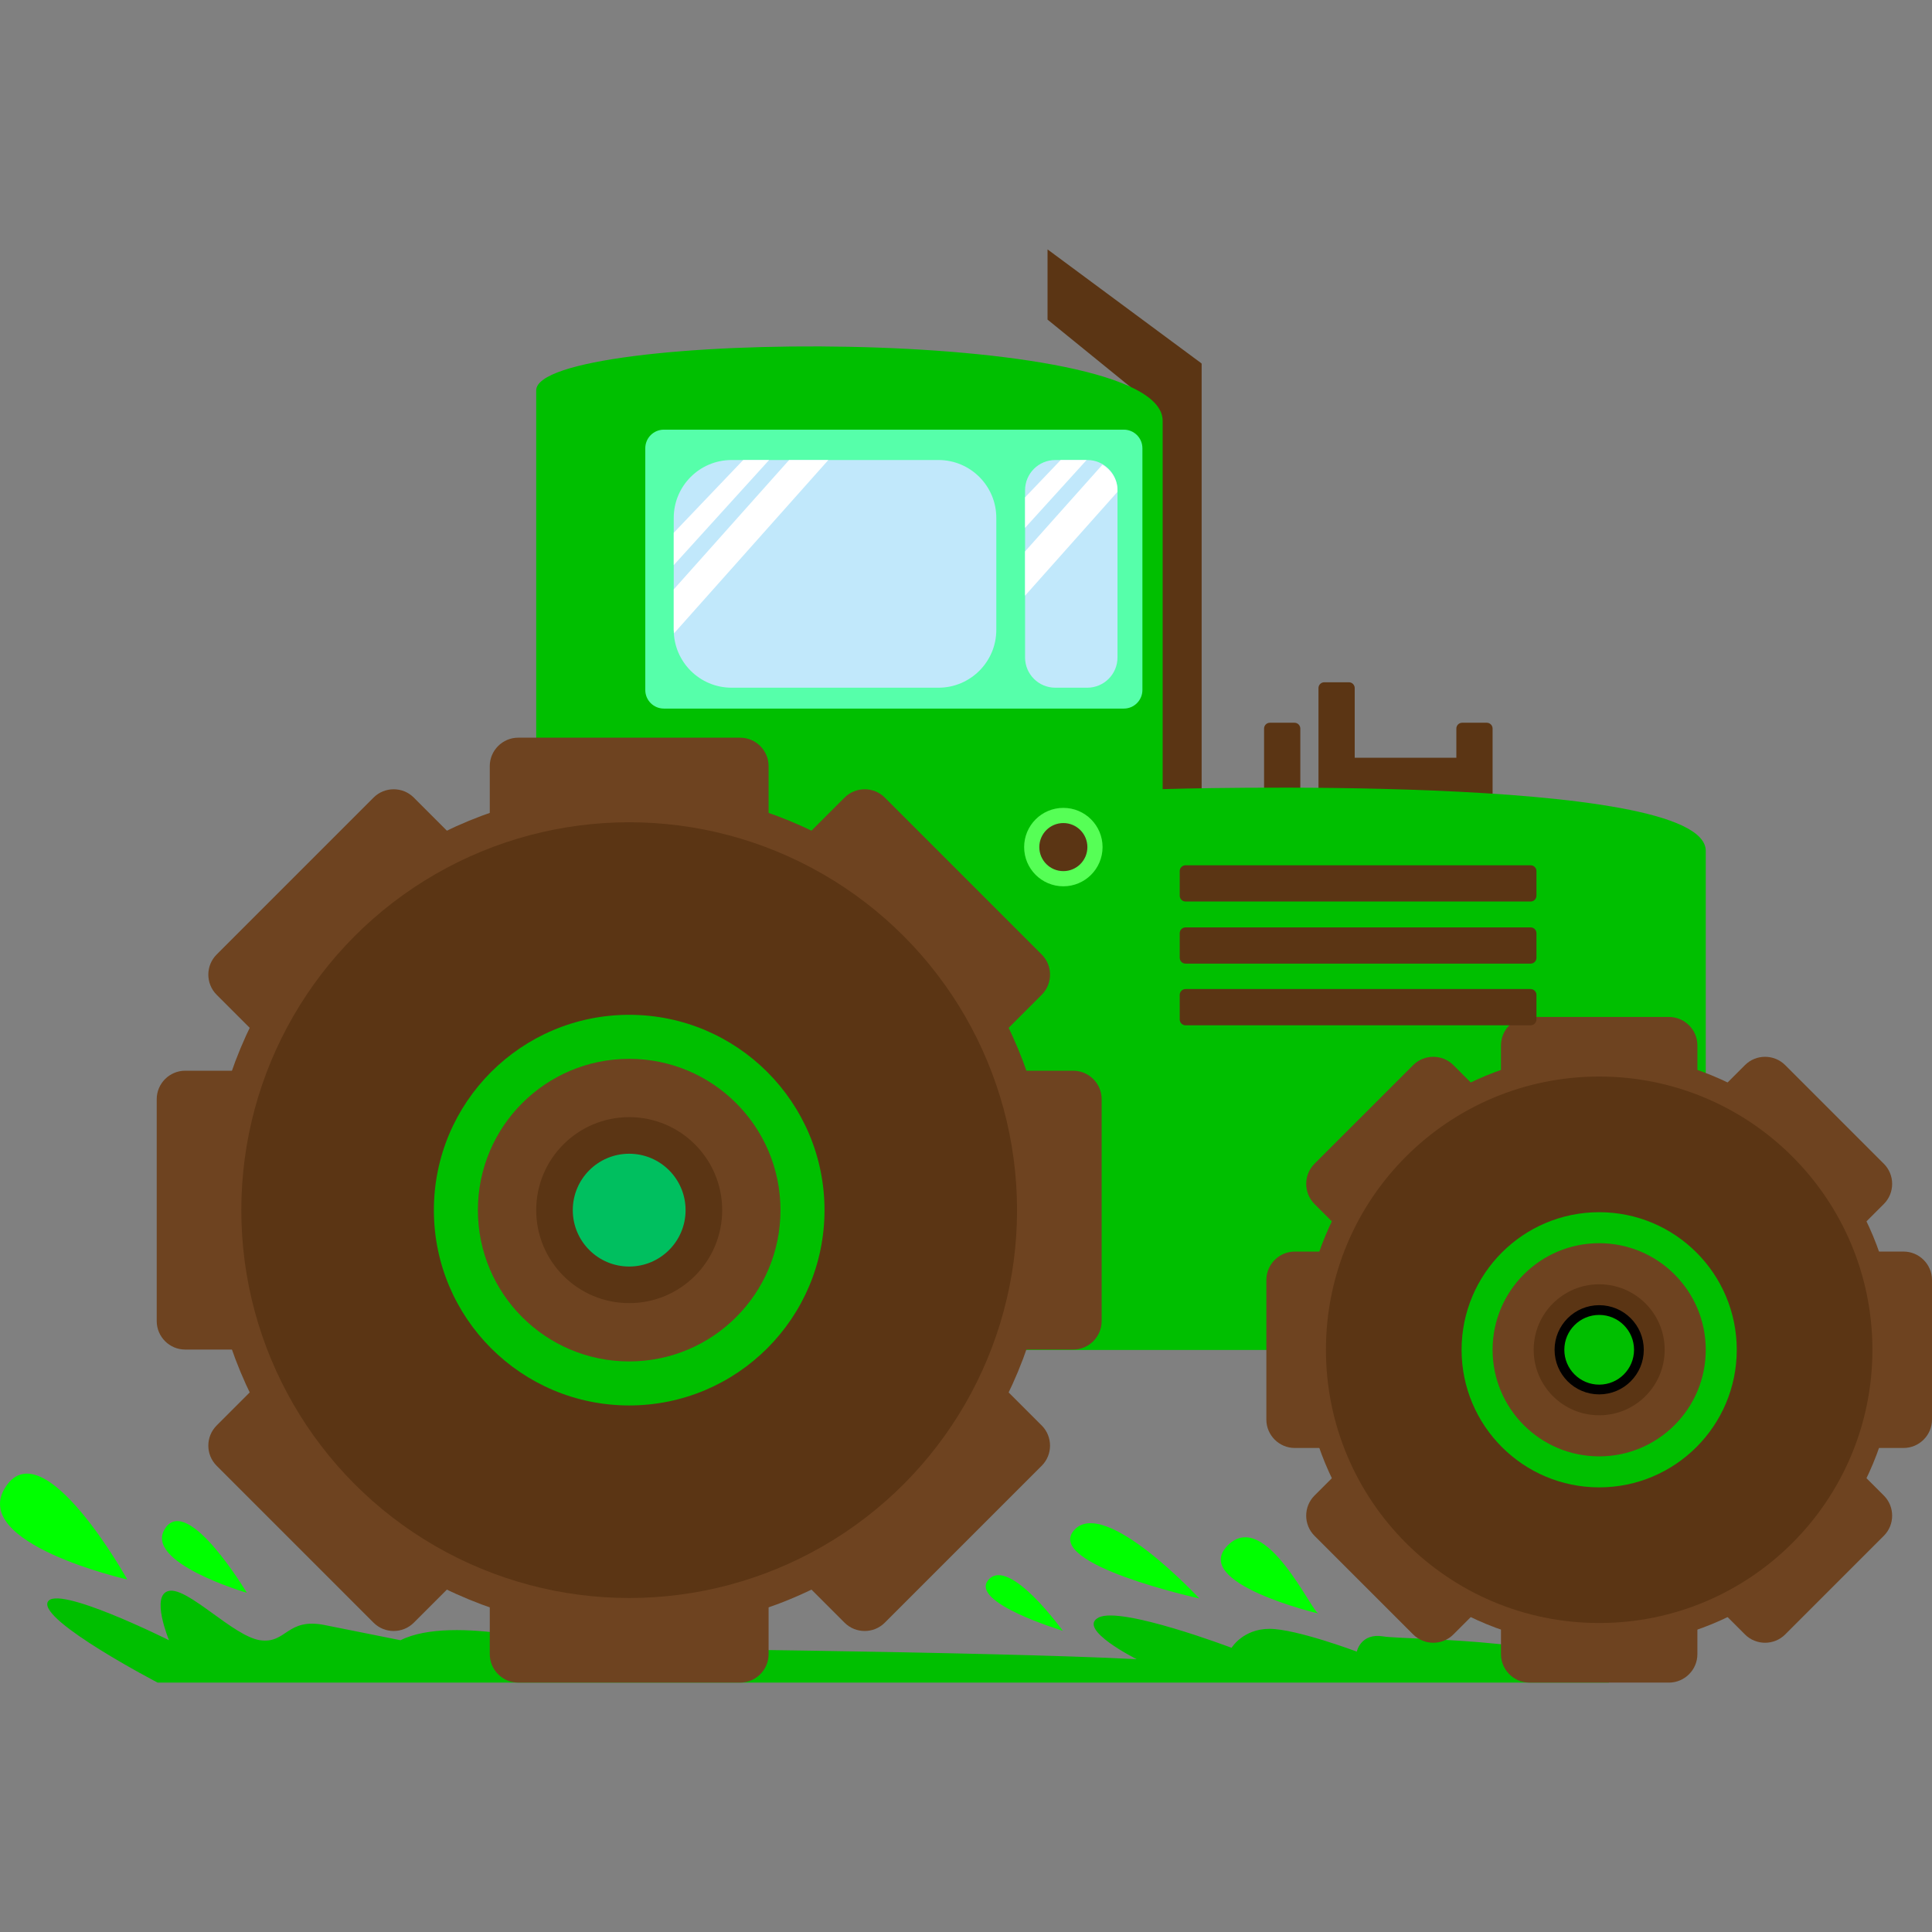<svg width="198.211" height="198.211" xmlns="http://www.w3.org/2000/svg">

 <rect width="100%" height="100%" fill="#808080" stroke="none"/>

 <g>
  <title>background</title>
  <rect fill="none" id="canvas_background" height="602" width="802" y="-1" x="-1"/>
 </g>
 <g>
  <title>Layer 1</title>
  <path id="svg_2" fill="#00bf00" d="m165.057,172.624l-148.885,0c0,0 -12.069,-6.295 -11.29,-8.241s12.458,3.894 12.458,3.894s-1.946,-4.672 0,-5.062c1.947,-0.39 6.619,4.672 9.344,5.062c2.725,0.389 2.725,-2.336 6.619,-1.558c3.893,0.778 7.787,1.558 7.787,1.558c5.451,-2.726 17.52,0.778 18.688,0.778c1.168,0 42.047,0.39 56.842,1.168c0,0 -6.23,-3.114 -3.894,-4.282c2.336,-1.168 13.627,3.114 13.627,3.114s1.168,-1.946 3.894,-1.946s8.954,2.336 8.954,2.336s0.39,-1.947 2.726,-1.558c2.336,0.39 21.732,0.13 23.13,4.737z"/>
  <polygon id="svg_4" fill="#5B3514" points="123.281,37.292 107.471,25.586 107.471,32.789 116.814,40.381   "/>
  <path id="svg_5" fill="#5B3514" d="m149.412,110.149l0,-35.403c0,-0.329 0.267,-0.597 0.597,-0.597l2.523,0c0.33,0 0.598,0.267 0.598,0.597l0,35.403c0,0.33 -0.268,0.597 -0.598,0.597l-2.523,0c-0.33,0 -0.597,-0.267 -0.597,-0.597z"/>
  <path id="svg_6" fill="#5B3514" d="m129.686,110.149l0,-35.403c0,-0.329 0.268,-0.597 0.597,-0.597l2.524,0c0.329,0 0.597,0.267 0.597,0.597l0,35.403c0,0.33 -0.268,0.597 -0.597,0.597l-2.524,0c-0.33,0 -0.597,-0.267 -0.597,-0.597z"/>
  <path id="svg_7" fill="#5B3514" d="m135.267,110.279l0,-39.686c0,-0.33 0.267,-0.597 0.597,-0.597l2.523,0c0.33,0 0.598,0.267 0.598,0.597l0,39.686c0,0.33 -0.268,0.597 -0.598,0.597l-2.523,0c-0.331,-0.001 -0.597,-0.267 -0.597,-0.597z"/>
  <path id="svg_8" fill="#5B3514" d="m151.972,81.458l-15.028,0c-0.33,0 -0.597,-0.267 -0.597,-0.597l0,-2.524c0,-0.329 0.267,-0.597 0.597,-0.597l15.028,0c0.33,0 0.597,0.268 0.597,0.597l0,2.524c-0.001,0.33 -0.267,0.597 -0.597,0.597z"/>
  <rect id="svg_9" fill="#5B3514" height="51.911" width="6.832" y="37.292" x="116.449"/>
  <path id="svg_10" fill="#00bf00" d="m175,138.479c0,0 0,-43.137 0,-51.184c0,-8.046 -55.719,-6.336 -55.719,-6.336s0,-27.925 0,-37.788s-64.271,-9.344 -64.271,-3.115s0,98.422 0,98.422l119.99,0l0,0.001z"/>
  <path id="svg_11" fill="#00bf00" d="m88.598,138.479l72.969,0c0.539,-13.035 -0.303,-48.561 -0.303,-50.664c0,-3.894 -42.178,-4.153 -42.178,0.26c0,4.412 0,29.849 0,29.849l-12.329,0l-18.159,20.555z"/>
  <path id="svg_12" fill="#56ffaa" d="m115.298,72.696l-47.19,0c-1.053,0 -1.906,-0.854 -1.906,-1.906l0,-24.804c0,-1.053 0.854,-1.906 1.906,-1.906l47.19,0c1.053,0 1.906,0.854 1.906,1.906l0,24.804c0,1.052 -0.853,1.906 -1.906,1.906z"/>
  <circle id="svg_14" fill="#6E4320" r="43.193" cy="124.152" cx="64.55"/>
  <path id="svg_15" fill="#6E4320" d="m75.937,172.624l-22.773,0c-1.604,0 -2.917,-1.313 -2.917,-2.917l0,-91.11c0,-1.604 1.313,-2.916 2.917,-2.916l22.773,0c1.604,0 2.916,1.312 2.916,2.916l0,91.11c0.001,1.605 -1.312,2.917 -2.916,2.917z"/>
  <path id="svg_16" fill="#6E4320" d="m38.327,166.479l-16.103,-16.104c-1.134,-1.134 -1.134,-2.99 0,-4.125l64.425,-64.425c1.134,-1.134 2.99,-1.134 4.124,0l16.104,16.104c1.134,1.134 1.134,2.99 0,4.125l-64.425,64.425c-1.135,1.134 -2.991,1.134 -4.125,0z"/>
  <path id="svg_17" fill="#6E4320" d="m16.079,135.539l0,-22.773c0,-1.604 1.313,-2.917 2.917,-2.917l91.11,0c1.604,0 2.917,1.313 2.917,2.917l0,22.773c0,1.604 -1.313,2.917 -2.917,2.917l-91.11,0c-1.605,0 -2.917,-1.313 -2.917,-2.917z"/>
  <path id="svg_18" fill="#6E4320" d="m22.224,97.929l16.103,-16.104c1.134,-1.134 2.99,-1.134 4.124,0l64.425,64.425c1.134,1.135 1.134,2.991 0,4.125l-16.104,16.104c-1.134,1.134 -2.99,1.134 -4.124,0l-64.425,-64.425c-1.133,-1.135 -1.133,-2.991 0.001,-4.125z"/>
  <circle id="svg_19" fill="#5B3514" r="39.793" cy="124.152" cx="64.55"/>
  <circle id="svg_20" fill="#00bf00" r="20.038" cy="124.152" cx="64.551"/>
  <circle id="svg_21" fill="#6E4320" r="15.522" cy="124.152" cx="64.55"/>
  <circle id="svg_22" fill="#5B3514" r="9.54" cy="124.152" cx="64.551"/>
  <circle id="svg_23" fill="#00bf5f" r="5.786" cy="124.152" cx="64.55"/>
  <circle id="svg_25" fill="#6E4320" r="30.427" cy="138.479" cx="164.065"/>
  <path id="svg_26" fill="#6E4320" d="m171.225,172.624l-14.318,0c-1.604,0 -2.916,-1.313 -2.916,-2.917l0,-62.458c0,-1.604 1.313,-2.916 2.916,-2.916l14.318,0c1.604,0 2.917,1.313 2.917,2.916l0,62.458c0,1.605 -1.313,2.917 -2.917,2.917z"/>
  <path id="svg_27" fill="#6E4320" d="m144.983,167.685l-10.125,-10.124c-1.134,-1.135 -1.134,-2.99 0,-4.125l44.165,-44.164c1.134,-1.134 2.99,-1.134 4.124,0l10.125,10.124c1.134,1.135 1.134,2.991 0,4.125l-44.164,44.164c-1.134,1.135 -2.991,1.135 -4.125,0z"/>
  <path id="svg_28" fill="#6E4320" d="m129.92,145.638l0,-14.318c0,-1.605 1.313,-2.917 2.917,-2.917l62.457,0c1.604,0 2.917,1.313 2.917,2.917l0,14.318c0,1.604 -1.313,2.916 -2.917,2.916l-62.457,0c-1.605,0 -2.917,-1.312 -2.917,-2.916z"/>
  <path id="svg_29" fill="#6E4320" d="m134.858,119.396l10.125,-10.124c1.134,-1.134 2.99,-1.134 4.125,0l44.164,44.164c1.134,1.135 1.134,2.99 0,4.125l-10.125,10.124c-1.134,1.135 -2.99,1.135 -4.124,0l-44.165,-44.164c-1.133,-1.134 -1.133,-2.99 0,-4.125z"/>
  <circle id="svg_30" fill="#5B3514" r="28.032" cy="138.479" cx="164.065"/>
  <circle id="svg_31" fill="#00bf00" r="14.115" cy="138.479" cx="164.065"/>
  <circle id="svg_32" fill="#6E4320" r="10.935" cy="138.479" cx="164.065"/>
  <circle id="svg_33" fill="#5B3514" r="6.72" cy="138.479" cx="164.066"/>
  <circle stroke="null" id="svg_34" fill="#00bf00" r="4.076" cy="138.479" cx="164.066"/>
  <path id="svg_35" fill="#C1E8FB" d="m96.277,47.194l-21.218,0c-3.279,0 -5.938,2.658 -5.938,5.938l0,11.485c0,3.279 2.659,5.937 5.938,5.937l21.218,0c3.279,0 5.938,-2.658 5.938,-5.937l0,-11.485c0,-3.279 -2.658,-5.938 -5.938,-5.938z"/>
  <path id="svg_36" fill="#C1E8FB" d="m111.545,47.194l-3.278,0c-1.713,0 -3.102,1.388 -3.102,3.101l0,17.158c0,1.713 1.389,3.101 3.102,3.101l3.278,0c1.713,0 3.102,-1.388 3.102,-3.101l0,-17.158c-0.001,-1.712 -1.389,-3.101 -3.102,-3.101z"/>
  <g id="svg_37">
   <polygon id="svg_38" fill="#FFFFFF" points="76.248,47.194 69.122,54.66 69.122,57.977 78.906,47.194    "/>
   <path id="svg_39" fill="#FFFFFF" d="m80.957,47.194l-11.835,13.273l0,4.15c0,0.121 0.029,0.233 0.036,0.352l15.824,-17.775l-4.025,0z"/>
  </g>
  <g id="svg_40">
   <polygon id="svg_41" fill="#FFFFFF" points="108.821,47.194 105.165,51.025 105.165,54.153 111.479,47.194    "/>
   <path id="svg_42" fill="#FFFFFF" d="m114.646,50.295c0,-1.132 -0.638,-2.08 -1.544,-2.621l-7.938,8.901l0,4.537l9.481,-10.65l0,-0.167l0.001,0z"/>
  </g>
  <path id="svg_43" fill="#5B3514" d="m157.033,92.49l-35.404,0c-0.329,0 -0.597,-0.268 -0.597,-0.598l0,-2.523c0,-0.33 0.267,-0.597 0.597,-0.597l35.404,0c0.329,0 0.597,0.267 0.597,0.597l0,2.523c0,0.33 -0.268,0.598 -0.597,0.598z"/>
  <path id="svg_44" fill="#5B3514" d="m157.033,98.862l-35.404,0c-0.329,0 -0.597,-0.267 -0.597,-0.597l0,-2.523c0,-0.33 0.267,-0.597 0.597,-0.597l35.404,0c0.329,0 0.597,0.267 0.597,0.597l0,2.523c0,0.33 -0.268,0.597 -0.597,0.597z"/>
  <path id="svg_45" fill="#5B3514" d="m157.033,105.189l-35.404,0c-0.329,0 -0.597,-0.268 -0.597,-0.597l0,-2.524c0,-0.329 0.267,-0.597 0.597,-0.597l35.404,0c0.329,0 0.597,0.268 0.597,0.597l0,2.524c0,0.329 -0.268,0.597 -0.597,0.597z"/>
  <circle id="svg_46" fill="#56ff56" r="4.023" cy="86.906" cx="109.093"/>
  <circle id="svg_47" fill="#5B3514" r="2.466" cy="86.906" cx="109.093"/>
  <path id="svg_48" fill="#00ff00" d="m13.058,162.047c0,0 -16.352,-3.698 -12.459,-9.539c3.894,-5.84 12.459,9.539 12.459,9.539z"/>
  <path id="svg_49" fill="#00ff00" d="m25.322,163.41c0,0 -10.706,-3.114 -8.371,-6.618c2.336,-3.504 8.371,6.618 8.371,6.618z"/>
  <path id="svg_50" fill="#00ff00" d="m135.309,165.551c-0.584,0.194 -5.451,-10.901 -9.345,-7.008c-3.893,3.894 9.345,7.008 9.345,7.008z"/>
  <path id="svg_51" fill="#00ff00" d="m123.044,163.994c0,0 -9.733,-10.512 -12.848,-7.008c-3.114,3.504 12.848,7.008 12.848,7.008z"/>
  <path id="svg_52" fill="#00ff00" d="m109.028,167.303c0,0 -5.451,-7.592 -7.592,-5.256c-2.141,2.336 7.592,5.256 7.592,5.256z"/>
  <g id="svg_53"/>
  <g id="svg_54"/>
  <g id="svg_55"/>
  <g id="svg_56"/>
  <g id="svg_57"/>
  <g id="svg_58"/>
  <g id="svg_59"/>
  <g id="svg_60"/>
  <g id="svg_61"/>
  <g id="svg_62"/>
  <g id="svg_63"/>
  <g id="svg_64"/>
  <g id="svg_65"/>
  <g id="svg_66"/>
  <g id="svg_67"/>
 </g>
</svg>